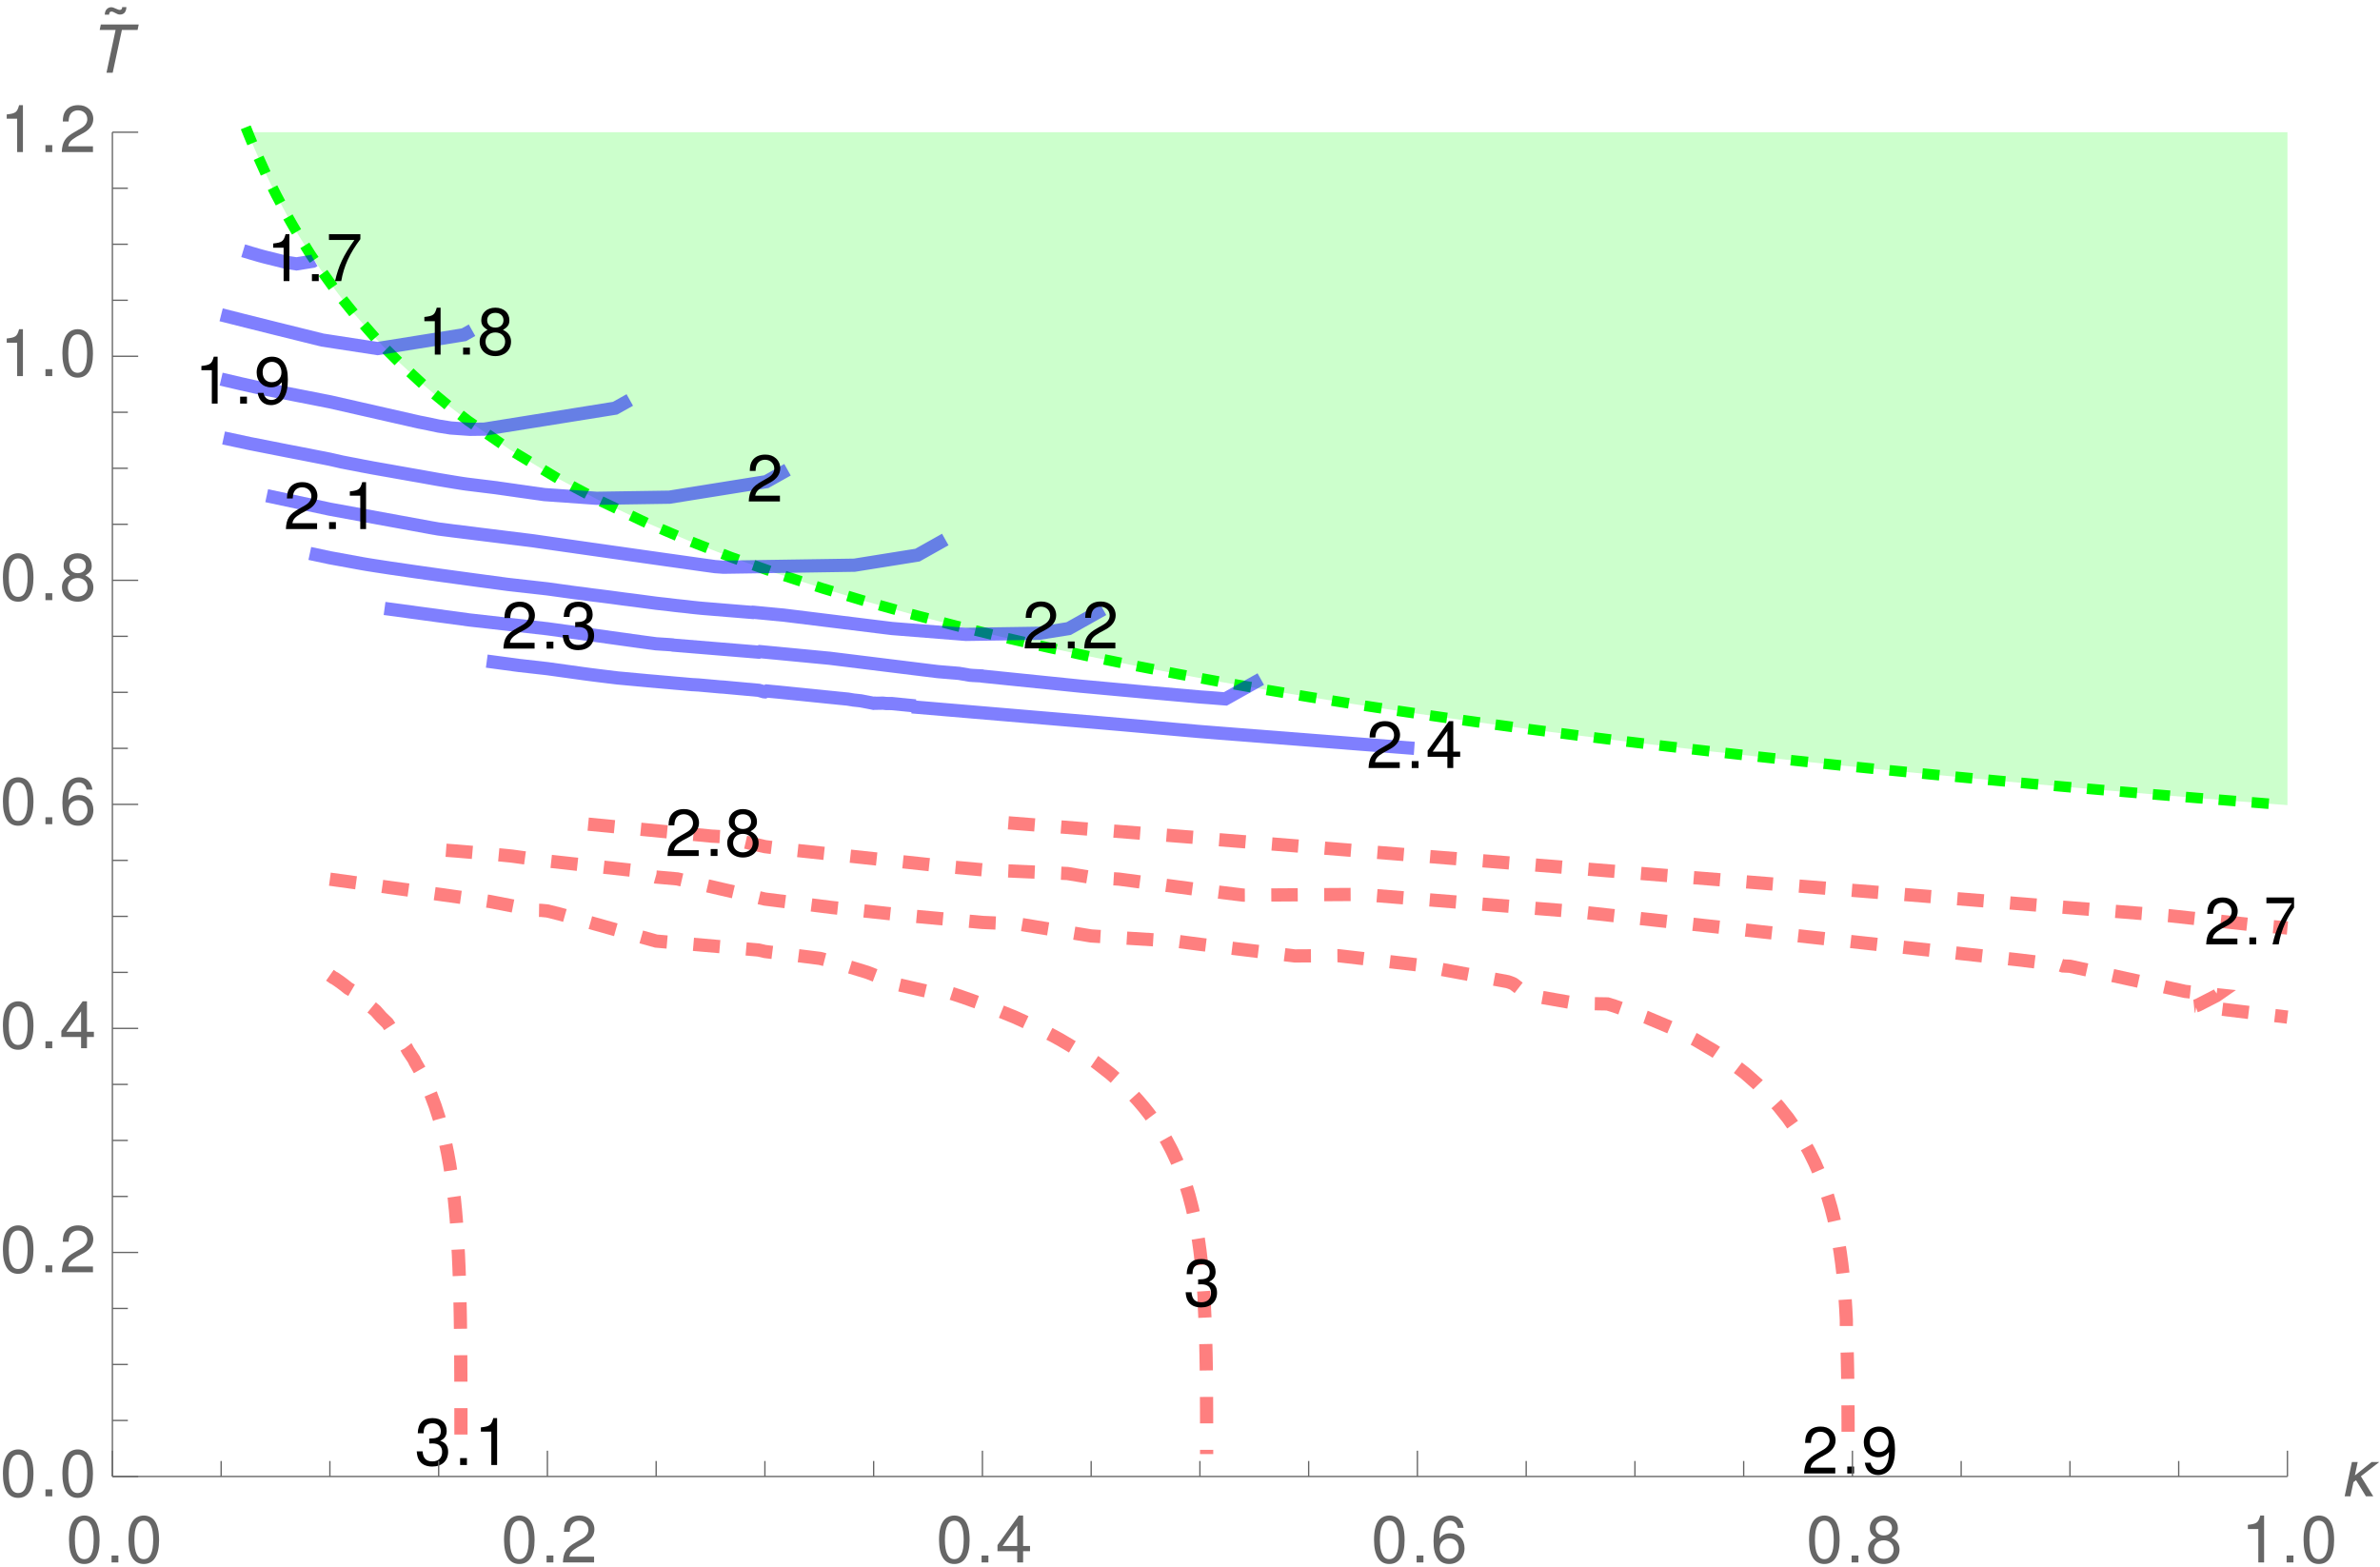 <?xml version="1.0" encoding="UTF-8"?>
<svg xmlns="http://www.w3.org/2000/svg" xmlns:xlink="http://www.w3.org/1999/xlink" width="360pt" height="237pt" viewBox="0 0 360 237" version="1.1">
<defs>
<g>
<symbol overflow="visible" id="glyph0-0">
<path style="stroke:none;" d=""/>
</symbol>
<symbol overflow="visible" id="glyph0-1">
<path style="stroke:none;" d="M 5.062 -0.875 L 1.328 -0.875 C 1.422 -1.453 1.734 -1.812 2.609 -2.328 L 3.609 -2.875 C 4.594 -3.406 5.109 -4.141 5.109 -5.016 C 5.109 -5.594 4.875 -6.156 4.453 -6.531 C 4.031 -6.906 3.516 -7.094 2.844 -7.094 C 1.938 -7.094 1.266 -6.766 0.875 -6.172 C 0.625 -5.797 0.516 -5.344 0.5 -4.625 L 1.375 -4.625 C 1.406 -5.109 1.469 -5.406 1.594 -5.625 C 1.812 -6.062 2.281 -6.312 2.812 -6.312 C 3.609 -6.312 4.203 -5.75 4.203 -4.984 C 4.203 -4.438 3.875 -3.953 3.25 -3.594 L 2.328 -3.062 C 0.844 -2.234 0.422 -1.562 0.344 0 L 5.062 0 Z M 5.062 -0.875 "/>
</symbol>
<symbol overflow="visible" id="glyph0-2">
<path style="stroke:none;" d="M 1.906 -1.047 L 0.875 -1.047 L 0.875 0 L 1.906 0 Z M 1.906 -1.047 "/>
</symbol>
<symbol overflow="visible" id="glyph0-3">
<path style="stroke:none;" d="M 5.203 -7.094 L 0.453 -7.094 L 0.453 -6.219 L 4.297 -6.219 C 2.594 -3.812 1.906 -2.328 1.375 0 L 2.312 0 C 2.703 -2.266 3.594 -4.219 5.203 -6.344 Z M 5.203 -7.094 "/>
</symbol>
<symbol overflow="visible" id="glyph0-4">
<path style="stroke:none;" d="M 3.906 -3.734 C 4.641 -4.172 4.875 -4.531 4.875 -5.203 C 4.875 -6.312 4.016 -7.094 2.75 -7.094 C 1.5 -7.094 0.625 -6.312 0.625 -5.203 C 0.625 -4.547 0.859 -4.188 1.578 -3.734 C 0.766 -3.344 0.375 -2.75 0.375 -1.969 C 0.375 -0.672 1.344 0.234 2.75 0.234 C 4.156 0.234 5.125 -0.672 5.125 -1.953 C 5.125 -2.75 4.734 -3.344 3.906 -3.734 Z M 2.75 -6.312 C 3.5 -6.312 3.984 -5.875 3.984 -5.188 C 3.984 -4.516 3.484 -4.078 2.75 -4.078 C 2.016 -4.078 1.516 -4.516 1.516 -5.188 C 1.516 -5.875 2.016 -6.312 2.75 -6.312 Z M 2.75 -3.344 C 3.625 -3.344 4.234 -2.781 4.234 -1.953 C 4.234 -1.109 3.625 -0.547 2.734 -0.547 C 1.875 -0.547 1.266 -1.125 1.266 -1.953 C 1.266 -2.781 1.875 -3.344 2.75 -3.344 Z M 2.75 -3.344 "/>
</symbol>
<symbol overflow="visible" id="glyph0-5">
<path style="stroke:none;" d="M 0.531 -1.625 C 0.703 -0.453 1.453 0.234 2.547 0.234 C 3.312 0.234 4.031 -0.156 4.438 -0.781 C 4.891 -1.469 5.094 -2.344 5.094 -3.625 C 5.094 -4.812 4.906 -5.578 4.484 -6.203 C 4.094 -6.781 3.484 -7.094 2.703 -7.094 C 1.344 -7.094 0.375 -6.094 0.375 -4.703 C 0.375 -3.375 1.281 -2.453 2.562 -2.453 C 3.234 -2.453 3.719 -2.688 4.188 -3.234 C 4.172 -1.516 3.609 -0.547 2.594 -0.547 C 1.984 -0.547 1.547 -0.938 1.406 -1.625 Z M 2.688 -6.312 C 3.516 -6.312 4.125 -5.641 4.125 -4.719 C 4.125 -3.844 3.516 -3.234 2.656 -3.234 C 1.812 -3.234 1.281 -3.812 1.281 -4.766 C 1.281 -5.672 1.875 -6.312 2.688 -6.312 Z M 2.688 -6.312 "/>
</symbol>
<symbol overflow="visible" id="glyph0-6">
<path style="stroke:none;" d="M 2.203 -3.25 L 2.312 -3.25 L 2.688 -3.266 C 3.656 -3.266 4.156 -2.812 4.156 -1.969 C 4.156 -1.078 3.609 -0.547 2.688 -0.547 C 1.734 -0.547 1.266 -1.031 1.203 -2.062 L 0.312 -2.062 C 0.359 -1.484 0.453 -1.125 0.625 -0.797 C 0.984 -0.125 1.688 0.234 2.656 0.234 C 4.125 0.234 5.062 -0.641 5.062 -1.984 C 5.062 -2.875 4.703 -3.375 3.859 -3.672 C 4.516 -3.938 4.844 -4.438 4.844 -5.141 C 4.844 -6.359 4.047 -7.094 2.688 -7.094 C 1.266 -7.094 0.5 -6.312 0.469 -4.797 L 1.344 -4.797 C 1.359 -5.234 1.406 -5.469 1.516 -5.688 C 1.703 -6.078 2.156 -6.312 2.703 -6.312 C 3.484 -6.312 3.953 -5.859 3.953 -5.109 C 3.953 -4.609 3.766 -4.312 3.375 -4.156 C 3.141 -4.047 2.828 -4.016 2.203 -4 Z M 2.203 -3.25 "/>
</symbol>
<symbol overflow="visible" id="glyph0-7">
<path style="stroke:none;" d="M 2.594 -5.047 L 2.594 0 L 3.469 0 L 3.469 -7.094 L 2.891 -7.094 C 2.578 -6 2.375 -5.844 1.016 -5.688 L 1.016 -5.047 Z M 2.594 -5.047 "/>
</symbol>
<symbol overflow="visible" id="glyph0-8">
<path style="stroke:none;" d="M 3.266 -1.703 L 3.266 0 L 4.156 0 L 4.156 -1.703 L 5.203 -1.703 L 5.203 -2.484 L 4.156 -2.484 L 4.156 -7.094 L 3.5 -7.094 L 0.281 -2.625 L 0.281 -1.703 Z M 3.266 -2.484 L 1.047 -2.484 L 3.266 -5.594 Z M 3.266 -2.484 "/>
</symbol>
<symbol overflow="visible" id="glyph0-9">
<path style="stroke:none;" d="M 2.75 -7.094 C 2.094 -7.094 1.484 -6.797 1.125 -6.312 C 0.656 -5.688 0.438 -4.734 0.438 -3.438 C 0.438 -1.047 1.234 0.234 2.75 0.234 C 4.25 0.234 5.062 -1.047 5.062 -3.375 C 5.062 -4.75 4.844 -5.672 4.375 -6.312 C 4.016 -6.812 3.422 -7.094 2.75 -7.094 Z M 2.75 -6.312 C 3.703 -6.312 4.172 -5.344 4.172 -3.453 C 4.172 -1.438 3.703 -0.5 2.734 -0.5 C 1.797 -0.5 1.328 -1.484 1.328 -3.422 C 1.328 -5.359 1.797 -6.312 2.75 -6.312 Z M 2.75 -6.312 "/>
</symbol>
<symbol overflow="visible" id="glyph0-10">
<path style="stroke:none;" d="M 4.984 -5.234 C 4.812 -6.406 4.047 -7.094 2.969 -7.094 C 2.188 -7.094 1.484 -6.703 1.062 -6.078 C 0.625 -5.391 0.438 -4.516 0.438 -3.234 C 0.438 -2.047 0.609 -1.281 1.031 -0.656 C 1.406 -0.078 2.031 0.234 2.812 0.234 C 4.156 0.234 5.125 -0.766 5.125 -2.156 C 5.125 -3.484 4.234 -4.406 2.953 -4.406 C 2.266 -4.406 1.703 -4.141 1.328 -3.625 C 1.344 -5.344 1.906 -6.312 2.906 -6.312 C 3.531 -6.312 3.953 -5.922 4.094 -5.234 Z M 2.844 -3.625 C 3.703 -3.625 4.234 -3.047 4.234 -2.094 C 4.234 -1.203 3.625 -0.547 2.812 -0.547 C 2 -0.547 1.375 -1.234 1.375 -2.141 C 1.375 -3.016 1.984 -3.625 2.844 -3.625 Z M 2.844 -3.625 "/>
</symbol>
<symbol overflow="visible" id="glyph1-0">
<path style="stroke:none;" d="M 0.625 0 L 0.625 -8 L 4.375 -8 L 4.375 0 Z M 1.25 -0.625 L 3.75 -0.625 L 3.75 -7.375 L 1.25 -7.375 Z M 1.25 -0.625 "/>
</symbol>
<symbol overflow="visible" id="glyph1-1">
<path style="stroke:none;" d="M 5.891 -5.188 L 3.109 -3.031 L 4.984 0 L 3.875 0 L 2.375 -2.438 L 1.984 -2.141 L 1.531 0 L 0.656 0 L 1.75 -5.188 L 2.625 -5.188 L 2.203 -3.156 L 4.734 -5.188 Z M 5.891 -5.188 "/>
</symbol>
<symbol overflow="visible" id="glyph1-2">
<path style="stroke:none;" d="M 4.672 -1.922 C 4.672 -1.766 4.648 -1.617 4.609 -1.484 C 4.566 -1.348 4.508 -1.227 4.438 -1.125 C 4.363 -1.031 4.266 -0.953 4.141 -0.891 C 4.023 -0.828 3.883 -0.797 3.719 -0.797 C 3.594 -0.797 3.473 -0.816 3.359 -0.859 C 3.242 -0.91 3.133 -0.961 3.031 -1.016 C 2.926 -1.078 2.82 -1.129 2.719 -1.172 C 2.613 -1.223 2.516 -1.25 2.422 -1.25 C 2.285 -1.25 2.191 -1.203 2.141 -1.109 C 2.086 -1.023 2.062 -0.922 2.062 -0.797 L 2.062 -0.781 L 1.406 -0.781 C 1.406 -0.926 1.426 -1.066 1.469 -1.203 C 1.508 -1.348 1.57 -1.469 1.656 -1.562 C 1.738 -1.664 1.844 -1.75 1.969 -1.812 C 2.094 -1.875 2.234 -1.906 2.391 -1.906 C 2.516 -1.906 2.633 -1.879 2.75 -1.828 C 2.863 -1.785 2.973 -1.738 3.078 -1.688 C 3.191 -1.645 3.297 -1.602 3.391 -1.562 C 3.492 -1.52 3.594 -1.5 3.688 -1.5 C 3.75 -1.5 3.801 -1.508 3.844 -1.531 C 3.883 -1.551 3.922 -1.582 3.953 -1.625 C 3.984 -1.664 4.004 -1.707 4.016 -1.75 C 4.023 -1.801 4.031 -1.859 4.031 -1.922 Z M 4.672 -1.922 "/>
</symbol>
<symbol overflow="visible" id="glyph2-0">
<path style="stroke:none;" d=""/>
</symbol>
<symbol overflow="visible" id="glyph2-1">
<path style="stroke:none;" d="M 4.938 -6.469 L 7.312 -6.469 L 7.484 -7.297 L 1.75 -7.297 L 1.578 -6.469 L 3.984 -6.469 L 2.609 0 L 3.547 0 Z M 4.938 -6.469 "/>
</symbol>
</g>
<clipPath id="clip1">
  <path d="M 30 19 L 347 19 L 347 130 L 30 130 Z M 30 19 "/>
</clipPath>
<clipPath id="clip2">
  <path d="M 40 138 L 79 138 L 79 224 L 40 224 Z M 40 138 "/>
</clipPath>
<clipPath id="clip3">
  <path d="M 40 123 L 192 123 L 192 224 L 40 224 Z M 40 123 "/>
</clipPath>
<clipPath id="clip4">
  <path d="M 58 119 L 289 119 L 289 224 L 58 224 Z M 58 119 "/>
</clipPath>
<clipPath id="clip5">
  <path d="M 79 115 L 347 115 L 347 164 L 79 164 Z M 79 115 "/>
</clipPath>
<clipPath id="clip6">
  <path d="M 143 115 L 347 115 L 347 150 L 143 150 Z M 143 115 "/>
</clipPath>
<clipPath id="clip7">
  <path d="M 333 135 L 347 135 L 347 143 L 333 143 Z M 333 135 "/>
</clipPath>
</defs>
<g id="surface28">
<path style=" stroke:none;fill-rule:nonzero;fill:rgb(0%,99.998%,0%);fill-opacity:0.2;" d="M 346 121.785 L 346 20 L 37.469 20 L 37.797 20.809 L 38.598 22.715 L 40.199 26.27 L 40.402 26.691 L 40.602 27.113 L 41 27.938 L 41.801 29.531 L 43.406 32.543 L 43.512 32.738 L 43.621 32.934 L 43.84 33.32 L 44.273 34.082 L 45.145 35.559 L 46.879 38.352 L 46.988 38.52 L 47.098 38.684 L 47.316 39.016 L 47.75 39.672 L 48.617 40.945 L 50.355 43.371 L 50.559 43.645 L 50.762 43.914 L 51.168 44.449 L 51.98 45.492 L 53.602 47.496 L 56.844 51.191 L 56.953 51.309 L 57.066 51.43 L 57.285 51.664 L 57.723 52.129 L 58.602 53.039 L 60.359 54.793 L 63.875 58.047 L 64.094 58.234 L 64.738 58.797 L 65.602 59.531 L 67.328 60.957 L 70.777 63.625 L 77.219 68.078 L 84.199 72.277 L 90.719 75.734 L 97.109 78.77 L 104.043 81.738 L 110.512 84.254 L 117.523 86.746 L 124.41 88.988 L 130.828 90.926 L 137.793 92.875 L 144.293 94.574 L 151.336 96.297 L 158.25 97.879 L 164.699 99.273 L 171.695 100.699 L 178.223 101.961 L 184.625 103.137 L 191.57 104.352 L 198.051 105.43 L 205.074 106.547 L 211.973 107.594 L 218.402 108.527 L 225.379 109.5 L 231.891 110.375 L 238.273 111.195 L 245.199 112.059 L 251.66 112.832 L 258.668 113.641 L 265.207 114.371 L 271.621 115.062 L 278.578 115.793 L 285.07 116.449 L 292.105 117.137 L 299.016 117.793 L 305.457 118.391 L 312.445 119.016 L 318.969 119.582 L 325.363 120.125 L 332.301 120.699 L 338.773 121.219 L 339 121.234 L 339.227 121.254 L 339.676 121.289 L 340.578 121.359 L 342.387 121.504 L 342.613 121.52 L 342.84 121.539 L 343.289 121.574 L 344.191 121.645 L 344.418 121.66 L 344.645 121.68 L 345.098 121.715 L 345.324 121.73 L 345.547 121.75 L 345.887 121.773 Z M 346 121.785 "/>
<g clip-path="url(#clip1)" clip-rule="nonzero">
<path style="fill:none;stroke-width:1.6;stroke-linecap:square;stroke-linejoin:miter;stroke:rgb(0%,99.998%,0%);stroke-opacity:1;stroke-dasharray:1,4;stroke-miterlimit:3.25;" d="M 111.469 33 L 111.797 33.809 L 112.598 35.715 L 114.199 39.27 L 114.402 39.691 L 114.602 40.113 L 115 40.938 L 115.801 42.531 L 117.406 45.543 L 117.512 45.738 L 117.621 45.934 L 117.84 46.32 L 118.273 47.082 L 119.145 48.559 L 120.879 51.352 L 120.988 51.52 L 121.098 51.684 L 121.316 52.016 L 121.75 52.672 L 122.617 53.945 L 124.355 56.371 L 124.559 56.645 L 124.762 56.914 L 125.168 57.449 L 125.98 58.492 L 127.602 60.496 L 130.844 64.191 L 130.953 64.309 L 131.066 64.43 L 131.285 64.664 L 131.723 65.129 L 132.602 66.039 L 134.359 67.793 L 137.875 71.047 L 138.094 71.234 L 138.738 71.797 L 139.602 72.531 L 141.328 73.957 L 144.777 76.625 L 151.219 81.078 L 158.199 85.277 L 164.719 88.734 L 171.109 91.77 L 178.043 94.738 L 184.512 97.254 L 191.523 99.746 L 198.41 101.988 L 204.828 103.926 L 211.793 105.875 L 218.293 107.574 L 225.336 109.297 L 232.25 110.879 L 238.699 112.273 L 245.695 113.699 L 252.223 114.961 L 258.625 116.137 L 265.57 117.352 L 272.051 118.43 L 279.074 119.547 L 285.973 120.594 L 292.402 121.527 L 299.379 122.5 L 305.891 123.375 L 312.273 124.195 L 319.199 125.059 L 325.66 125.832 L 332.668 126.641 L 339.207 127.371 L 345.621 128.062 L 352.578 128.793 L 359.07 129.449 L 366.105 130.137 L 373.016 130.793 L 379.457 131.391 L 386.445 132.016 L 392.969 132.582 L 399.363 133.125 L 406.301 133.699 L 412.773 134.219 L 413 134.234 L 413.227 134.254 L 413.676 134.289 L 414.578 134.359 L 416.387 134.504 L 416.613 134.52 L 416.84 134.539 L 417.289 134.574 L 418.191 134.645 L 418.418 134.66 L 418.645 134.68 L 419.098 134.715 L 419.324 134.73 L 419.547 134.75 L 419.887 134.773 L 420 134.785 " transform="matrix(1,0,0,1,-74,-13)"/>
</g>
<g clip-path="url(#clip2)" clip-rule="nonzero">
<path style="fill:none;stroke-width:2;stroke-linecap:butt;stroke-linejoin:miter;stroke:rgb(99.998%,0%,0%);stroke-opacity:0.5;stroke-dasharray:4,4;stroke-miterlimit:3.25;" d="M 123.898 160.516 L 124.445 160.902 L 124.602 160.965 L 125.223 161.387 L 125.762 161.777 L 126.238 162.141 L 126.66 162.484 L 127.188 162.793 L 127.613 163.145 L 127.992 163.473 L 128.328 163.781 L 128.633 164.074 L 129.391 164.602 L 129.688 164.891 L 129.953 165.168 L 130.812 165.879 L 131.68 166.859 L 132.609 167.758 L 133.133 168.555 L 134.074 169.605 L 134.547 170.25 L 135.465 171.441 L 135.734 171.945 L 136.605 173.254 L 136.785 173.641 L 137.594 175.051 L 137.707 175.332 L 138.453 176.832 L 138.52 177.027 L 139.199 178.605 L 139.234 178.723 L 139.848 180.363 L 139.863 180.418 L 140.352 181.922 L 140.41 182.109 L 140.414 182.117 L 140.883 183.805 L 140.902 183.863 L 141.297 185.5 L 141.324 185.602 L 141.656 187.195 L 141.688 187.332 L 141.969 188.891 L 142.004 189.059 L 142.238 190.582 L 142.273 190.781 L 142.473 192.277 L 142.508 192.5 L 142.676 193.973 L 142.711 194.215 L 142.852 195.668 L 142.883 195.926 L 143.004 197.359 L 143.027 197.637 L 143.129 199.055 L 143.152 199.344 L 143.23 200.75 L 143.246 201.047 L 143.32 202.445 L 143.34 202.754 L 143.398 204.141 L 143.414 204.453 L 143.465 205.832 L 143.48 206.156 L 143.52 207.527 L 143.531 207.855 L 143.566 209.223 L 143.574 209.555 L 143.602 210.918 L 143.609 211.254 L 143.633 212.609 L 143.637 212.949 L 143.656 214.305 L 143.66 214.645 L 143.676 216 L 143.68 216.344 L 143.688 217.695 L 143.691 218.039 L 143.699 219.391 L 143.699 219.734 L 143.707 221.082 L 143.707 221.43 L 143.711 222.777 L 143.715 223.125 L 143.715 224.473 L 143.719 224.82 L 143.719 228.207 L 143.723 229.555 L 143.723 232.945 " transform="matrix(1,0,0,1,-74,-13)"/>
</g>
<g clip-path="url(#clip3)" clip-rule="nonzero">
<path style="fill:none;stroke-width:2;stroke-linecap:butt;stroke-linejoin:miter;stroke:rgb(99.998%,0%,0%);stroke-opacity:0.5;stroke-dasharray:4,4;stroke-miterlimit:3.25;" d="M 123.898 145.984 L 129.355 146.738 L 139.223 148.105 L 143.766 148.742 L 146.375 149.109 L 148.066 149.355 L 154.926 150.688 L 155.859 150.703 L 156.801 150.793 L 158.684 151.262 L 173.25 155.348 L 188.738 156.699 L 189.699 156.922 L 198.031 157.969 L 198.945 158.203 L 199.633 158.391 L 200.168 158.543 L 200.598 158.676 L 205.031 160.027 L 205.125 160.059 L 205.203 160.082 L 205.266 160.105 L 205.316 160.125 L 206.148 160.453 L 209.234 161.617 L 209.422 161.695 L 209.621 161.777 L 209.828 161.871 L 210.039 161.977 L 214.648 163.035 L 217.645 163.176 L 218.57 163.473 L 219.598 163.82 L 220.762 164.227 L 221.207 164.391 L 222.219 164.754 L 222.602 164.895 L 223.332 165.168 L 223.594 165.27 L 227.508 166.859 L 228.941 167.516 L 231.141 168.555 L 233.258 169.652 L 234.355 170.25 L 236.82 171.715 L 237.188 171.945 L 239.051 173.211 L 239.68 173.641 L 239.781 173.715 L 241.859 175.332 L 242.25 175.664 L 243.781 177.027 L 244.348 177.574 L 245.477 178.723 L 246.141 179.453 L 246.969 180.418 L 247.676 181.305 L 248.281 182.109 L 249 183.137 L 249.438 183.805 L 250.137 184.945 L 250.449 185.5 L 251.113 186.742 L 251.34 187.195 L 251.957 188.523 L 252.113 188.891 L 252.684 190.293 L 252.789 190.582 L 253.305 192.051 L 253.379 192.277 L 253.84 193.801 L 253.887 193.973 L 254.297 195.543 L 254.328 195.668 L 254.691 197.277 L 254.707 197.359 L 255.023 199.008 L 255.031 199.055 L 255.305 200.73 L 255.309 200.75 L 255.5 202.148 L 255.539 202.445 L 255.539 202.449 L 255.734 204.141 L 255.734 204.164 L 255.895 205.832 L 255.898 205.875 L 256.027 207.527 L 256.031 207.582 L 256.137 209.223 L 256.141 209.289 L 256.188 210.918 L 256.191 210.988 L 256.27 212.609 L 256.273 212.691 L 256.332 214.305 L 256.336 214.391 L 256.383 216 L 256.387 216.09 L 256.422 217.695 L 256.426 217.789 L 256.453 219.391 L 256.453 219.488 L 256.477 221.082 L 256.477 221.184 L 256.492 222.777 L 256.492 222.879 L 256.5 224.473 L 256.5 224.574 L 256.508 226.168 L 256.508 226.27 L 256.512 227.859 L 256.512 227.965 L 256.516 229.555 L 256.516 232.945 " transform="matrix(1,0,0,1,-74,-13)"/>
</g>
<g clip-path="url(#clip4)" clip-rule="nonzero">
<path style="fill:none;stroke-width:2;stroke-linecap:butt;stroke-linejoin:miter;stroke:rgb(99.998%,0%,0%);stroke-opacity:0.5;stroke-dasharray:4,4;stroke-miterlimit:3.25;" d="M 141.469 141.609 L 142.238 141.668 L 143.066 141.73 L 143.965 141.805 L 144.941 141.887 L 146.004 141.98 L 147.168 142.086 L 148.449 142.203 L 149.863 142.336 L 151.43 142.492 L 156.801 143.234 L 169.602 144.641 L 169.738 144.676 L 173.25 145.66 L 176.449 145.941 L 189.699 148.992 L 199.844 150.27 L 211.805 151.547 L 222.602 152.527 L 228.059 152.766 L 239.051 154.574 L 251.922 155.363 L 255.5 155.836 L 269.848 157.594 L 276.414 157.555 L 288.398 158.949 L 302.055 161.488 L 302.34 161.582 L 302.551 161.66 L 302.711 161.723 L 302.832 161.777 L 302.926 161.828 L 303 161.871 L 304.852 163.309 L 305.055 163.461 L 305.062 163.465 L 305.066 163.473 L 305.066 163.484 L 312.41 164.777 L 317.152 164.852 L 318.176 165.168 L 321.301 166.27 L 322.988 166.859 L 323.523 167.09 L 327.004 168.555 L 328.465 169.293 L 330.398 170.25 L 332.309 171.383 L 333.27 171.945 L 335.383 173.395 L 335.754 173.641 L 337.75 175.172 L 337.957 175.332 L 337.984 175.355 L 339.879 177.027 L 340.117 177.273 L 341.582 178.723 L 341.961 179.156 L 343.098 180.418 L 343.566 181.016 L 344.445 182.109 L 344.965 182.855 L 345.645 183.805 L 346.191 184.676 L 346.715 185.5 L 347.262 186.48 L 347.664 187.195 L 348.195 188.27 L 348.5 188.891 L 349.008 190.047 L 349.242 190.582 L 349.715 191.816 L 349.895 192.277 L 350.332 193.574 L 350.465 193.973 L 350.859 195.324 L 350.961 195.668 L 351.316 197.062 L 351.391 197.359 L 351.707 198.797 L 351.762 199.055 L 352.043 200.527 L 352.082 200.75 L 352.324 202.25 L 352.355 202.445 L 352.562 203.969 L 352.586 204.141 L 352.766 205.684 L 352.781 205.832 L 352.93 207.398 L 352.941 207.527 L 353.066 209.105 L 353.078 209.223 L 353.18 210.812 L 353.188 210.918 L 353.27 212.516 L 353.277 212.609 L 353.281 214.211 L 353.285 214.305 L 353.352 215.914 L 353.355 216 L 353.406 217.613 L 353.41 217.695 L 353.449 219.312 L 353.449 219.391 L 353.48 221.008 L 353.48 221.082 L 353.504 222.707 L 353.504 222.777 L 353.52 224.402 L 353.52 224.473 L 353.531 226.098 L 353.531 226.168 L 353.539 227.793 L 353.539 227.859 L 353.543 229.488 L 353.543 232.945 " transform="matrix(1,0,0,1,-74,-13)"/>
</g>
<g clip-path="url(#clip5)" clip-rule="nonzero">
<path style="fill:none;stroke-width:2;stroke-linecap:butt;stroke-linejoin:miter;stroke:rgb(99.998%,0%,0%);stroke-opacity:0.5;stroke-dasharray:4,4;stroke-miterlimit:3.25;" d="M 162.969 137.66 L 181.625 139.473 L 182.09 139.496 L 182.602 139.527 L 183.18 139.559 L 189.699 141.059 L 193.016 141.477 L 217.922 144.141 L 222.602 144.566 L 235.473 145.129 L 239.051 145.719 L 243.238 145.973 L 255.5 147.594 L 262.086 148.398 L 280.375 148.285 L 280.867 148.34 L 281.305 148.387 L 281.695 148.434 L 312.82 150.922 L 379.082 158.16 L 385.574 158.949 L 386.047 159.109 L 387.102 159.156 L 392.32 160.289 L 404.539 162.961 L 409.434 163.473 L 409.227 163.617 L 408.965 163.75 L 406.508 165.016 L 406.305 165.094 L 406.094 165.168 L 420 166.848 " transform="matrix(1,0,0,1,-74,-13)"/>
</g>
<g clip-path="url(#clip6)" clip-rule="nonzero">
<path style="fill:none;stroke-width:2;stroke-linecap:butt;stroke-linejoin:miter;stroke:rgb(99.998%,0%,0%);stroke-opacity:0.5;stroke-dasharray:4,4;stroke-miterlimit:3.25;" d="M 226.527 137.461 L 253.539 139.578 L 255.5 139.727 L 257.215 139.922 L 402.02 151.496 L 414.367 152.844 L 420 153.371 " transform="matrix(1,0,0,1,-74,-13)"/>
</g>
<g clip-path="url(#clip7)" clip-rule="nonzero">
<g style="fill:rgb(0%,0%,0%);fill-opacity:1;">
  <use xlink:href="#glyph0-1" x="333.367" y="142.844"/>
  <use xlink:href="#glyph0-2" x="339.367" y="142.844"/>
  <use xlink:href="#glyph0-3" x="342.367" y="142.844"/>
</g>
</g>
<g style="fill:rgb(0%,0%,0%);fill-opacity:1;">
  <use xlink:href="#glyph0-1" x="100.624" y="129.473"/>
  <use xlink:href="#glyph0-2" x="106.624" y="129.473"/>
  <use xlink:href="#glyph0-4" x="109.624" y="129.473"/>
</g>
<g style="fill:rgb(0%,0%,0%);fill-opacity:1;">
  <use xlink:href="#glyph0-1" x="272.542" y="222.877"/>
  <use xlink:href="#glyph0-2" x="278.542" y="222.877"/>
  <use xlink:href="#glyph0-5" x="281.542" y="222.877"/>
</g>
<g style="fill:rgb(0%,0%,0%);fill-opacity:1;">
  <use xlink:href="#glyph0-6" x="179.027" y="197.528"/>
</g>
<g style="fill:rgb(0%,0%,0%);fill-opacity:1;">
  <use xlink:href="#glyph0-6" x="62.722" y="221.597"/>
  <use xlink:href="#glyph0-2" x="68.722" y="221.597"/>
  <use xlink:href="#glyph0-7" x="71.722" y="221.597"/>
</g>
<path style="fill:none;stroke-width:2;stroke-linecap:butt;stroke-linejoin:miter;stroke:rgb(0%,0%,99.998%);stroke-opacity:0.5;stroke-miterlimit:3.25;" d="M 287.926 126.195 L 287.664 126.176 L 287.199 126.137 L 286.734 126.102 L 286.277 126.066 L 285.824 126.031 L 285.375 125.996 L 284.484 125.926 L 284.047 125.891 L 283.18 125.82 L 282.75 125.789 L 282.328 125.754 L 281.906 125.723 L 281.488 125.688 L 281.074 125.656 L 280.664 125.625 L 279.852 125.562 L 279.449 125.531 L 278.266 125.438 L 277.492 125.375 L 277.109 125.344 L 276.73 125.316 L 276.355 125.285 L 275.98 125.258 L 275.609 125.227 L 275.242 125.199 L 274.879 125.172 L 274.516 125.141 L 274.156 125.113 L 273.445 125.059 L 273.094 125.031 L 272.398 124.977 L 272.055 124.949 L 271.375 124.895 L 271.039 124.867 L 270.707 124.844 L 270.375 124.816 L 270.047 124.789 L 269.719 124.766 L 269.395 124.738 L 269.074 124.715 L 268.754 124.688 L 268.438 124.664 L 268.125 124.637 L 267.754 124.613 L 267.445 124.586 L 267.137 124.562 L 266.832 124.539 L 266.531 124.516 L 266.234 124.492 L 265.777 124.457 L 265.488 124.438 L 264.633 124.367 L 264.355 124.348 L 263.793 124.305 L 263.527 124.285 L 263.266 124.262 L 263.004 124.242 L 262.746 124.223 L 262.492 124.203 L 261.789 124.148 L 261.559 124.129 L 261.328 124.113 L 261.098 124.094 L 260.875 124.078 L 260.652 124.059 L 259.762 123.988 L 259.574 123.977 L 259.387 123.961 L 259.207 123.945 L 259.027 123.934 L 258.848 123.918 L 257.68 123.828 L 257.562 123.816 L 257.445 123.809 L 257.332 123.801 L 257.223 123.789 L 257.113 123.781 L 255.504 123.656 L 255.5 123.656 L 248.309 123.02 L 243.691 122.609 L 240.496 122.332 L 211.949 119.918 L 212.484 119.777 L 212.398 119.77 L 212.219 119.754 L 212.125 119.742 L 212.035 119.734 L 211.938 119.723 L 211.844 119.715 L 211.746 119.703 L 211.648 119.695 L 211.551 119.684 L 211.449 119.676 L 211.348 119.664 L 211.242 119.652 L 211.137 119.645 L 211.031 119.633 L 210.812 119.609 L 210.699 119.598 L 210.586 119.59 L 210.234 119.555 L 210.113 119.539 L 209.992 119.527 L 209.742 119.504 L 209.613 119.488 L 209.348 119.465 L 209.215 119.449 L 209.078 119.438 L 208.938 119.422 L 208.031 119.41 L 207.938 119.398 L 207.848 119.391 L 207.75 119.379 L 207.652 119.371 L 207.555 119.359 L 206.234 119.379 L 206.211 119.379 L 206.203 119.375 L 206.148 119.383 L 206.074 119.363 L 206.062 119.359 L 206.047 119.359 L 206.035 119.355 L 206 119.352 L 204.191 119.004 L 203.996 118.984 L 203.789 118.961 L 203.578 118.938 L 203.359 118.914 L 203.129 118.891 L 202.25 118.746 L 201.973 118.719 L 201.688 118.691 L 201.395 118.66 L 201.094 118.633 L 200.789 118.602 L 200.477 118.57 L 200.148 118.535 L 199.82 118.504 L 199.48 118.469 L 199.129 118.434 L 198.77 118.398 L 198.402 118.359 L 198.023 118.32 L 197.637 118.281 L 197.234 118.242 L 196.824 118.199 L 196.398 118.156 L 195.961 118.113 L 195.512 118.066 L 195.047 118.02 L 194.566 117.973 L 194.074 117.922 L 193.562 117.871 L 193.035 117.816 L 192.492 117.762 L 192.105 117.723 L 192 117.711 L 190.656 117.586 L 190.324 117.551 L 189.992 117.52 L 189.688 117.648 L 189.527 117.633 L 188.789 117.418 L 188.027 117.344 L 187.277 117.277 L 187.051 117.262 L 186.293 117.191 L 185.551 117.125 L 184.824 117.059 L 184.113 116.992 L 183.418 116.93 L 182.898 116.898 L 182.215 116.836 L 181.555 116.777 L 180.91 116.719 L 180.281 116.664 L 179.672 116.609 L 178.629 116.551 L 178.094 116.504 L 177.582 116.457 L 177.09 116.414 L 176.617 116.375 L 176.164 116.336 L 175.727 116.297 L 175.309 116.258 L 174.902 116.223 L 174.703 116.207 L 174.512 116.191 L 174.32 116.172 L 173.953 116.141 L 173.594 116.109 L 173.25 116.078 L 173.082 116.062 L 172.918 116.051 L 172.754 116.035 L 172.594 116.02 L 172.438 116.008 L 172.281 115.992 L 172.129 115.98 L 171.98 115.969 L 171.832 115.953 L 167.387 115.543 L 164.848 115.234 L 163.309 115.039 L 162.277 114.902 L 156.801 114.141 L 152.402 113.645 L 147.629 113 " transform="matrix(1,0,0,1,-74,-13)"/>
<path style="fill:none;stroke-width:2;stroke-linecap:butt;stroke-linejoin:miter;stroke:rgb(0%,0%,99.998%);stroke-opacity:0.5;stroke-miterlimit:3.25;" d="M 132.168 105.035 L 144.992 106.773 L 156.801 108.105 L 171.508 110.148 L 173.25 110.379 L 175.477 110.523 L 175.594 110.535 L 175.715 110.547 L 175.832 110.582 L 188.754 111.645 L 188.953 111.562 L 189.164 111.582 L 189.379 111.602 L 189.594 111.625 L 189.812 111.645 L 190.027 111.664 L 190.246 111.688 L 190.684 111.727 L 190.902 111.75 L 191.125 111.77 L 191.344 111.789 L 191.566 111.812 L 191.789 111.832 L 192.016 111.855 L 192.238 111.875 L 192.465 111.898 L 192.691 111.918 L 192.922 111.941 L 193.148 111.961 L 193.609 112.008 L 193.84 112.027 L 194.07 112.051 L 194.305 112.074 L 194.539 112.094 L 194.773 112.117 L 195.012 112.141 L 195.246 112.164 L 195.484 112.184 L 195.723 112.207 L 195.965 112.23 L 196.203 112.254 L 196.93 112.324 L 197.914 112.418 L 198.914 112.512 L 199.422 112.559 L 215.805 114.582 L 215.902 114.59 L 216 114.602 L 216.102 114.609 L 216.301 114.625 L 216.406 114.633 L 216.715 114.66 L 216.824 114.668 L 217.035 114.684 L 217.145 114.695 L 217.254 114.703 L 217.367 114.711 L 217.477 114.723 L 217.59 114.73 L 217.703 114.742 L 217.816 114.75 L 217.934 114.758 L 218.051 114.77 L 218.168 114.777 L 218.285 114.789 L 218.406 114.797 L 218.648 114.82 L 218.773 114.828 L 218.898 114.84 L 219.023 114.848 L 220.668 115.129 L 220.734 115.133 L 220.801 115.141 L 220.934 115.148 L 221.004 115.156 L 221.074 115.16 L 221.145 115.168 L 221.215 115.172 L 222.477 115.238 L 222.508 115.238 L 222.602 115.273 L 237.523 116.797 L 247.613 117.723 L 255.5 118.422 L 256.973 118.527 L 257.043 118.535 L 257.082 118.535 L 257.121 118.539 L 257.156 118.543 L 257.234 118.551 L 257.273 118.551 L 257.391 118.562 L 257.43 118.562 L 257.469 118.566 L 257.512 118.57 L 257.59 118.578 L 257.633 118.582 L 257.676 118.582 L 257.715 118.586 L 257.93 118.605 L 257.973 118.605 L 258.02 118.609 L 258.062 118.613 L 258.109 118.617 L 258.152 118.621 L 258.527 118.652 L 258.578 118.656 L 258.625 118.66 L 258.98 118.688 L 259.035 118.691 L 259.086 118.695 L 259.359 118.715 L 264.707 115.715 " transform="matrix(1,0,0,1,-74,-13)"/>
<path style="fill:none;stroke-width:2;stroke-linecap:butt;stroke-linejoin:miter;stroke:rgb(0%,0%,99.998%);stroke-opacity:0.5;stroke-miterlimit:3.25;" d="M 120.863 96.715 L 123.898 97.363 L 128.793 98.258 L 129.66 98.406 L 130.926 98.605 L 132.945 98.914 L 136.688 99.461 L 140.352 99.98 L 146.199 100.777 L 150.805 101.395 L 156.801 102.07 L 160.238 102.547 L 160.93 102.641 L 161.59 102.723 L 162.234 102.801 L 163.457 102.973 L 164.055 103.047 L 164.637 103.117 L 165.195 103.188 L 165.738 103.258 L 166.266 103.324 L 168.262 103.594 L 168.656 103.645 L 169.039 103.691 L 169.402 103.738 L 169.75 103.781 L 170.086 103.824 L 173.25 104.246 L 175.387 104.484 L 175.535 104.504 L 175.676 104.523 L 175.816 104.539 L 175.953 104.555 L 176.086 104.574 L 177.859 104.762 L 178.086 104.789 L 178.305 104.816 L 178.52 104.844 L 178.73 104.867 L 180.164 105.012 L 187.824 105.641 L 187.91 105.605 L 188.008 105.613 L 188.102 105.621 L 188.199 105.633 L 188.297 105.641 L 188.391 105.652 L 188.586 105.668 L 188.688 105.68 L 188.785 105.688 L 188.883 105.699 L 188.98 105.707 L 189.082 105.715 L 189.18 105.727 L 189.281 105.734 L 189.383 105.746 L 189.484 105.754 L 189.586 105.766 L 189.688 105.773 L 189.789 105.785 L 189.891 105.793 L 189.996 105.805 L 190.098 105.812 L 190.203 105.824 L 190.309 105.832 L 190.41 105.844 L 190.516 105.852 L 190.621 105.863 L 190.73 105.875 L 190.836 105.883 L 190.941 105.895 L 191.051 105.902 L 191.156 105.914 L 191.266 105.926 L 191.375 105.934 L 191.48 105.945 L 191.59 105.957 L 191.703 105.965 L 191.922 105.988 L 192.035 105.996 L 192.145 106.008 L 192.258 106.02 L 192.371 106.027 L 192.598 106.051 L 208.898 108.066 L 220.102 108.957 L 231.211 108.785 L 235.648 108.078 L 240.844 105.16 " transform="matrix(1,0,0,1,-74,-13)"/>
<path style="fill:none;stroke-width:2;stroke-linecap:butt;stroke-linejoin:miter;stroke:rgb(0%,0%,99.998%);stroke-opacity:0.5;stroke-miterlimit:3.25;" d="M 114.34 87.977 L 123.898 90.02 L 139.309 92.84 L 140.352 93.02 L 142.191 93.254 L 142.402 93.285 L 145.742 93.695 L 146.012 93.734 L 154.59 94.793 L 155.066 94.863 L 155.551 94.934 L 156.039 95.004 L 156.531 95.074 L 157.031 95.145 L 157.539 95.219 L 158.055 95.293 L 158.574 95.367 L 159.102 95.441 L 159.633 95.52 L 160.176 95.594 L 160.723 95.672 L 161.277 95.754 L 161.84 95.832 L 162.41 95.914 L 162.988 95.996 L 163.574 96.082 L 164.168 96.164 L 164.77 96.25 L 165.383 96.336 L 166 96.426 L 166.629 96.516 L 167.266 96.605 L 167.91 96.695 L 168.562 96.789 L 169.227 96.883 L 169.902 96.98 L 170.586 97.074 L 171.277 97.176 L 171.98 97.273 L 172.695 97.375 L 173.422 97.477 L 174.156 97.582 L 174.902 97.688 L 175.664 97.793 L 176.434 97.902 L 177.215 98.012 L 178.008 98.125 L 178.816 98.238 L 179.637 98.355 L 180.469 98.473 L 181.316 98.59 L 182.168 98.707 L 183.43 98.797 L 203.234 98.492 L 212.781 96.965 L 216.984 94.605 " transform="matrix(1,0,0,1,-74,-13)"/>
<path style="fill:none;stroke-width:2;stroke-linecap:butt;stroke-linejoin:miter;stroke:rgb(0%,0%,99.998%);stroke-opacity:0.5;stroke-miterlimit:3.25;" d="M 107.816 79.242 L 111.781 80.09 L 117.594 81.234 L 119.617 81.625 L 123.898 82.465 L 125.742 82.887 L 126.172 82.969 L 126.609 83.055 L 127.059 83.141 L 127.52 83.227 L 127.988 83.316 L 128.473 83.41 L 128.746 83.469 L 129.172 83.547 L 129.613 83.629 L 130.066 83.715 L 130.539 83.805 L 130.703 83.832 L 131.34 83.945 L 132.254 84.105 L 133.109 84.254 L 133.68 84.359 L 134.57 84.516 L 135.367 84.656 L 136.09 84.785 L 136.738 84.898 L 137.332 85 L 140.352 85.543 L 142.211 85.852 L 142.422 85.887 L 142.621 85.922 L 142.812 85.953 L 143.953 86.133 L 144.609 86.227 L 148.98 86.766 L 149.105 86.781 L 149.234 86.801 L 149.367 86.82 L 149.496 86.84 L 149.633 86.859 L 149.766 86.879 L 149.906 86.898 L 150.043 86.918 L 150.184 86.938 L 150.473 86.977 L 150.617 87 L 150.766 87.02 L 150.918 87.043 L 151.07 87.062 L 151.223 87.086 L 151.383 87.109 L 151.539 87.129 L 151.699 87.152 L 151.863 87.176 L 152.031 87.199 L 152.199 87.227 L 152.367 87.25 L 152.539 87.273 L 152.715 87.297 L 152.891 87.324 L 153.074 87.348 L 153.254 87.375 L 153.441 87.402 L 153.629 87.426 L 153.82 87.453 L 154.211 87.508 L 154.41 87.539 L 154.613 87.566 L 154.82 87.594 L 155.027 87.625 L 155.242 87.656 L 155.457 87.684 L 155.676 87.715 L 155.898 87.746 L 156.125 87.781 L 156.352 87.812 L 164.262 88.371 L 175.254 88.203 L 189.91 85.855 L 193.121 84.055 " transform="matrix(1,0,0,1,-74,-13)"/>
<path style="fill:none;stroke-width:2;stroke-linecap:butt;stroke-linejoin:miter;stroke:rgb(0%,0%,99.998%);stroke-opacity:0.5;stroke-miterlimit:3.25;" d="M 107.449 70.348 L 110.445 71.047 L 112.625 71.535 L 114.219 71.875 L 123.898 73.773 L 137.453 76.855 L 137.535 76.871 L 137.715 76.902 L 137.805 76.922 L 137.898 76.941 L 137.992 76.957 L 140.352 77.449 L 142.195 77.738 L 145.094 77.941 L 147.273 77.91 L 167.043 74.742 L 169.262 73.5 " transform="matrix(1,0,0,1,-74,-13)"/>
<path style="fill:none;stroke-width:2;stroke-linecap:butt;stroke-linejoin:miter;stroke:rgb(0%,0%,99.998%);stroke-opacity:0.5;stroke-miterlimit:3.25;" d="M 107.449 60.617 L 110.617 61.418 L 115.777 62.707 L 122.758 64.438 L 131.117 65.723 L 144.176 63.633 L 145.398 62.945 " transform="matrix(1,0,0,1,-74,-13)"/>
<path style="fill:none;stroke-width:2;stroke-linecap:butt;stroke-linejoin:miter;stroke:rgb(0%,0%,99.998%);stroke-opacity:0.5;stroke-miterlimit:3.25;" d="M 110.781 50.926 L 112.121 51.328 L 112.863 51.543 L 113.164 51.633 L 113.691 51.777 L 114.055 51.875 L 117.273 52.672 L 118.848 52.914 L 121.305 52.52 L 121.535 52.391 " transform="matrix(1,0,0,1,-74,-13)"/>
<g style="fill:rgb(0%,0%,0%);fill-opacity:1;">
  <use xlink:href="#glyph0-7" x="40.306" y="42.52"/>
  <use xlink:href="#glyph0-2" x="46.306" y="42.52"/>
  <use xlink:href="#glyph0-3" x="49.306" y="42.52"/>
</g>
<g style="fill:rgb(0%,0%,0%);fill-opacity:1;">
  <use xlink:href="#glyph0-7" x="63.174" y="53.632"/>
  <use xlink:href="#glyph0-2" x="69.174" y="53.632"/>
  <use xlink:href="#glyph0-4" x="72.174" y="53.632"/>
</g>
<g style="fill:rgb(0%,0%,0%);fill-opacity:1;">
  <use xlink:href="#glyph0-7" x="29.447" y="61.046"/>
  <use xlink:href="#glyph0-2" x="35.447" y="61.046"/>
  <use xlink:href="#glyph0-5" x="38.447" y="61.046"/>
</g>
<g style="fill:rgb(0%,0%,0%);fill-opacity:1;">
  <use xlink:href="#glyph0-1" x="112.911" y="75.854"/>
</g>
<g style="fill:rgb(0%,0%,0%);fill-opacity:1;">
  <use xlink:href="#glyph0-1" x="42.9" y="80.021"/>
  <use xlink:href="#glyph0-2" x="48.9" y="80.021"/>
  <use xlink:href="#glyph0-7" x="51.9" y="80.021"/>
</g>
<g style="fill:rgb(0%,0%,0%);fill-opacity:1;">
  <use xlink:href="#glyph0-1" x="154.648" y="98.077"/>
  <use xlink:href="#glyph0-2" x="160.648" y="98.077"/>
  <use xlink:href="#glyph0-1" x="163.648" y="98.077"/>
</g>
<g style="fill:rgb(0%,0%,0%);fill-opacity:1;">
  <use xlink:href="#glyph0-1" x="75.8" y="98.107"/>
  <use xlink:href="#glyph0-2" x="81.8" y="98.107"/>
  <use xlink:href="#glyph0-6" x="84.8" y="98.107"/>
</g>
<g style="fill:rgb(0%,0%,0%);fill-opacity:1;">
  <use xlink:href="#glyph0-1" x="206.664" y="116.174"/>
  <use xlink:href="#glyph0-2" x="212.664" y="116.174"/>
  <use xlink:href="#glyph0-8" x="215.664" y="116.174"/>
</g>
<path style="fill:none;stroke-width:0.2;stroke-linecap:butt;stroke-linejoin:miter;stroke:rgb(39.999%,39.999%,39.999%);stroke-opacity:1;stroke-miterlimit:3.25;" d="M 91 236.332 L 91 232.434 " transform="matrix(1,0,0,1,-74,-13)"/>
<g style="fill:rgb(39.999%,39.999%,39.999%);fill-opacity:1;">
  <use xlink:href="#glyph0-9" x="10" y="236.333"/>
  <use xlink:href="#glyph0-2" x="16" y="236.333"/>
  <use xlink:href="#glyph0-9" x="19" y="236.333"/>
</g>
<path style="fill:none;stroke-width:0.2;stroke-linecap:butt;stroke-linejoin:miter;stroke:rgb(39.999%,39.999%,39.999%);stroke-opacity:1;stroke-miterlimit:3.25;" d="M 107.449 236.332 L 107.449 233.992 " transform="matrix(1,0,0,1,-74,-13)"/>
<path style="fill:none;stroke-width:0.2;stroke-linecap:butt;stroke-linejoin:miter;stroke:rgb(39.999%,39.999%,39.999%);stroke-opacity:1;stroke-miterlimit:3.25;" d="M 123.898 236.332 L 123.898 233.992 " transform="matrix(1,0,0,1,-74,-13)"/>
<path style="fill:none;stroke-width:0.2;stroke-linecap:butt;stroke-linejoin:miter;stroke:rgb(39.999%,39.999%,39.999%);stroke-opacity:1;stroke-miterlimit:3.25;" d="M 140.352 236.332 L 140.352 233.992 " transform="matrix(1,0,0,1,-74,-13)"/>
<path style="fill:none;stroke-width:0.2;stroke-linecap:butt;stroke-linejoin:miter;stroke:rgb(39.999%,39.999%,39.999%);stroke-opacity:1;stroke-miterlimit:3.25;" d="M 156.801 236.332 L 156.801 232.434 " transform="matrix(1,0,0,1,-74,-13)"/>
<g style="fill:rgb(39.999%,39.999%,39.999%);fill-opacity:1;">
  <use xlink:href="#glyph0-9" x="75.8" y="236.333"/>
  <use xlink:href="#glyph0-2" x="81.8" y="236.333"/>
  <use xlink:href="#glyph0-1" x="84.8" y="236.333"/>
</g>
<path style="fill:none;stroke-width:0.2;stroke-linecap:butt;stroke-linejoin:miter;stroke:rgb(39.999%,39.999%,39.999%);stroke-opacity:1;stroke-miterlimit:3.25;" d="M 173.25 236.332 L 173.25 233.992 " transform="matrix(1,0,0,1,-74,-13)"/>
<path style="fill:none;stroke-width:0.2;stroke-linecap:butt;stroke-linejoin:miter;stroke:rgb(39.999%,39.999%,39.999%);stroke-opacity:1;stroke-miterlimit:3.25;" d="M 189.699 236.332 L 189.699 233.992 " transform="matrix(1,0,0,1,-74,-13)"/>
<path style="fill:none;stroke-width:0.2;stroke-linecap:butt;stroke-linejoin:miter;stroke:rgb(39.999%,39.999%,39.999%);stroke-opacity:1;stroke-miterlimit:3.25;" d="M 206.148 236.332 L 206.148 233.992 " transform="matrix(1,0,0,1,-74,-13)"/>
<path style="fill:none;stroke-width:0.2;stroke-linecap:butt;stroke-linejoin:miter;stroke:rgb(39.999%,39.999%,39.999%);stroke-opacity:1;stroke-miterlimit:3.25;" d="M 222.602 236.332 L 222.602 232.434 " transform="matrix(1,0,0,1,-74,-13)"/>
<g style="fill:rgb(39.999%,39.999%,39.999%);fill-opacity:1;">
  <use xlink:href="#glyph0-9" x="141.6" y="236.333"/>
  <use xlink:href="#glyph0-2" x="147.6" y="236.333"/>
  <use xlink:href="#glyph0-8" x="150.6" y="236.333"/>
</g>
<path style="fill:none;stroke-width:0.2;stroke-linecap:butt;stroke-linejoin:miter;stroke:rgb(39.999%,39.999%,39.999%);stroke-opacity:1;stroke-miterlimit:3.25;" d="M 239.051 236.332 L 239.051 233.992 " transform="matrix(1,0,0,1,-74,-13)"/>
<path style="fill:none;stroke-width:0.2;stroke-linecap:butt;stroke-linejoin:miter;stroke:rgb(39.999%,39.999%,39.999%);stroke-opacity:1;stroke-miterlimit:3.25;" d="M 255.5 236.332 L 255.5 233.992 " transform="matrix(1,0,0,1,-74,-13)"/>
<path style="fill:none;stroke-width:0.2;stroke-linecap:butt;stroke-linejoin:miter;stroke:rgb(39.999%,39.999%,39.999%);stroke-opacity:1;stroke-miterlimit:3.25;" d="M 271.949 236.332 L 271.949 233.992 " transform="matrix(1,0,0,1,-74,-13)"/>
<path style="fill:none;stroke-width:0.2;stroke-linecap:butt;stroke-linejoin:miter;stroke:rgb(39.999%,39.999%,39.999%);stroke-opacity:1;stroke-miterlimit:3.25;" d="M 288.398 236.332 L 288.398 232.434 " transform="matrix(1,0,0,1,-74,-13)"/>
<g style="fill:rgb(39.999%,39.999%,39.999%);fill-opacity:1;">
  <use xlink:href="#glyph0-9" x="207.4" y="236.333"/>
  <use xlink:href="#glyph0-2" x="213.4" y="236.333"/>
  <use xlink:href="#glyph0-10" x="216.4" y="236.333"/>
</g>
<path style="fill:none;stroke-width:0.2;stroke-linecap:butt;stroke-linejoin:miter;stroke:rgb(39.999%,39.999%,39.999%);stroke-opacity:1;stroke-miterlimit:3.25;" d="M 304.852 236.332 L 304.852 233.992 " transform="matrix(1,0,0,1,-74,-13)"/>
<path style="fill:none;stroke-width:0.2;stroke-linecap:butt;stroke-linejoin:miter;stroke:rgb(39.999%,39.999%,39.999%);stroke-opacity:1;stroke-miterlimit:3.25;" d="M 321.301 236.332 L 321.301 233.992 " transform="matrix(1,0,0,1,-74,-13)"/>
<path style="fill:none;stroke-width:0.2;stroke-linecap:butt;stroke-linejoin:miter;stroke:rgb(39.999%,39.999%,39.999%);stroke-opacity:1;stroke-miterlimit:3.25;" d="M 337.75 236.332 L 337.75 233.992 " transform="matrix(1,0,0,1,-74,-13)"/>
<path style="fill:none;stroke-width:0.2;stroke-linecap:butt;stroke-linejoin:miter;stroke:rgb(39.999%,39.999%,39.999%);stroke-opacity:1;stroke-miterlimit:3.25;" d="M 354.199 236.332 L 354.199 232.434 " transform="matrix(1,0,0,1,-74,-13)"/>
<g style="fill:rgb(39.999%,39.999%,39.999%);fill-opacity:1;">
  <use xlink:href="#glyph0-9" x="273.2" y="236.333"/>
  <use xlink:href="#glyph0-2" x="279.2" y="236.333"/>
  <use xlink:href="#glyph0-4" x="282.2" y="236.333"/>
</g>
<path style="fill:none;stroke-width:0.2;stroke-linecap:butt;stroke-linejoin:miter;stroke:rgb(39.999%,39.999%,39.999%);stroke-opacity:1;stroke-miterlimit:3.25;" d="M 370.648 236.332 L 370.648 233.992 " transform="matrix(1,0,0,1,-74,-13)"/>
<path style="fill:none;stroke-width:0.2;stroke-linecap:butt;stroke-linejoin:miter;stroke:rgb(39.999%,39.999%,39.999%);stroke-opacity:1;stroke-miterlimit:3.25;" d="M 387.102 236.332 L 387.102 233.992 " transform="matrix(1,0,0,1,-74,-13)"/>
<path style="fill:none;stroke-width:0.2;stroke-linecap:butt;stroke-linejoin:miter;stroke:rgb(39.999%,39.999%,39.999%);stroke-opacity:1;stroke-miterlimit:3.25;" d="M 403.551 236.332 L 403.551 233.992 " transform="matrix(1,0,0,1,-74,-13)"/>
<path style="fill:none;stroke-width:0.2;stroke-linecap:butt;stroke-linejoin:miter;stroke:rgb(39.999%,39.999%,39.999%);stroke-opacity:1;stroke-miterlimit:3.25;" d="M 420 236.332 L 420 232.434 " transform="matrix(1,0,0,1,-74,-13)"/>
<g style="fill:rgb(39.999%,39.999%,39.999%);fill-opacity:1;">
  <use xlink:href="#glyph0-7" x="339" y="236.333"/>
  <use xlink:href="#glyph0-2" x="345" y="236.333"/>
  <use xlink:href="#glyph0-9" x="348" y="236.333"/>
</g>
<path style="fill:none;stroke-width:0.2;stroke-linecap:butt;stroke-linejoin:miter;stroke:rgb(39.999%,39.999%,39.999%);stroke-opacity:1;stroke-miterlimit:3.25;" d="M 91 236.332 L 420 236.332 " transform="matrix(1,0,0,1,-74,-13)"/>
<g style="fill:rgb(39.999%,39.999%,39.999%);fill-opacity:1;">
  <use xlink:href="#glyph1-1" x="354" y="226.333"/>
</g>
<path style="fill:none;stroke-width:0.2;stroke-linecap:butt;stroke-linejoin:miter;stroke:rgb(39.999%,39.999%,39.999%);stroke-opacity:1;stroke-miterlimit:3.25;" d="M 91 236.332 L 94.902 236.332 " transform="matrix(1,0,0,1,-74,-13)"/>
<g style="fill:rgb(39.999%,39.999%,39.999%);fill-opacity:1;">
  <use xlink:href="#glyph0-9" x="0" y="226.333"/>
  <use xlink:href="#glyph0-2" x="6" y="226.333"/>
  <use xlink:href="#glyph0-9" x="9" y="226.333"/>
</g>
<path style="fill:none;stroke-width:0.2;stroke-linecap:butt;stroke-linejoin:miter;stroke:rgb(39.999%,39.999%,39.999%);stroke-opacity:1;stroke-miterlimit:3.25;" d="M 91 227.859 L 93.34 227.859 " transform="matrix(1,0,0,1,-74,-13)"/>
<path style="fill:none;stroke-width:0.2;stroke-linecap:butt;stroke-linejoin:miter;stroke:rgb(39.999%,39.999%,39.999%);stroke-opacity:1;stroke-miterlimit:3.25;" d="M 91 219.391 L 93.34 219.391 " transform="matrix(1,0,0,1,-74,-13)"/>
<path style="fill:none;stroke-width:0.2;stroke-linecap:butt;stroke-linejoin:miter;stroke:rgb(39.999%,39.999%,39.999%);stroke-opacity:1;stroke-miterlimit:3.25;" d="M 91 210.918 L 93.34 210.918 " transform="matrix(1,0,0,1,-74,-13)"/>
<path style="fill:none;stroke-width:0.2;stroke-linecap:butt;stroke-linejoin:miter;stroke:rgb(39.999%,39.999%,39.999%);stroke-opacity:1;stroke-miterlimit:3.25;" d="M 91 202.445 L 94.902 202.445 " transform="matrix(1,0,0,1,-74,-13)"/>
<g style="fill:rgb(39.999%,39.999%,39.999%);fill-opacity:1;">
  <use xlink:href="#glyph0-9" x="0" y="192.444"/>
  <use xlink:href="#glyph0-2" x="6" y="192.444"/>
  <use xlink:href="#glyph0-1" x="9" y="192.444"/>
</g>
<path style="fill:none;stroke-width:0.2;stroke-linecap:butt;stroke-linejoin:miter;stroke:rgb(39.999%,39.999%,39.999%);stroke-opacity:1;stroke-miterlimit:3.25;" d="M 91 193.973 L 93.34 193.973 " transform="matrix(1,0,0,1,-74,-13)"/>
<path style="fill:none;stroke-width:0.2;stroke-linecap:butt;stroke-linejoin:miter;stroke:rgb(39.999%,39.999%,39.999%);stroke-opacity:1;stroke-miterlimit:3.25;" d="M 91 185.5 L 93.34 185.5 " transform="matrix(1,0,0,1,-74,-13)"/>
<path style="fill:none;stroke-width:0.2;stroke-linecap:butt;stroke-linejoin:miter;stroke:rgb(39.999%,39.999%,39.999%);stroke-opacity:1;stroke-miterlimit:3.25;" d="M 91 177.027 L 93.34 177.027 " transform="matrix(1,0,0,1,-74,-13)"/>
<path style="fill:none;stroke-width:0.2;stroke-linecap:butt;stroke-linejoin:miter;stroke:rgb(39.999%,39.999%,39.999%);stroke-opacity:1;stroke-miterlimit:3.25;" d="M 91 168.555 L 94.902 168.555 " transform="matrix(1,0,0,1,-74,-13)"/>
<g style="fill:rgb(39.999%,39.999%,39.999%);fill-opacity:1;">
  <use xlink:href="#glyph0-9" x="0" y="158.555"/>
  <use xlink:href="#glyph0-2" x="6" y="158.555"/>
  <use xlink:href="#glyph0-8" x="9" y="158.555"/>
</g>
<path style="fill:none;stroke-width:0.2;stroke-linecap:butt;stroke-linejoin:miter;stroke:rgb(39.999%,39.999%,39.999%);stroke-opacity:1;stroke-miterlimit:3.25;" d="M 91 160.082 L 93.34 160.082 " transform="matrix(1,0,0,1,-74,-13)"/>
<path style="fill:none;stroke-width:0.2;stroke-linecap:butt;stroke-linejoin:miter;stroke:rgb(39.999%,39.999%,39.999%);stroke-opacity:1;stroke-miterlimit:3.25;" d="M 91 151.609 L 93.34 151.609 " transform="matrix(1,0,0,1,-74,-13)"/>
<path style="fill:none;stroke-width:0.2;stroke-linecap:butt;stroke-linejoin:miter;stroke:rgb(39.999%,39.999%,39.999%);stroke-opacity:1;stroke-miterlimit:3.25;" d="M 91 143.141 L 93.34 143.141 " transform="matrix(1,0,0,1,-74,-13)"/>
<path style="fill:none;stroke-width:0.2;stroke-linecap:butt;stroke-linejoin:miter;stroke:rgb(39.999%,39.999%,39.999%);stroke-opacity:1;stroke-miterlimit:3.25;" d="M 91 134.668 L 94.902 134.668 " transform="matrix(1,0,0,1,-74,-13)"/>
<g style="fill:rgb(39.999%,39.999%,39.999%);fill-opacity:1;">
  <use xlink:href="#glyph0-9" x="0" y="124.667"/>
  <use xlink:href="#glyph0-2" x="6" y="124.667"/>
  <use xlink:href="#glyph0-10" x="9" y="124.667"/>
</g>
<path style="fill:none;stroke-width:0.2;stroke-linecap:butt;stroke-linejoin:miter;stroke:rgb(39.999%,39.999%,39.999%);stroke-opacity:1;stroke-miterlimit:3.25;" d="M 91 126.195 L 93.34 126.195 " transform="matrix(1,0,0,1,-74,-13)"/>
<path style="fill:none;stroke-width:0.2;stroke-linecap:butt;stroke-linejoin:miter;stroke:rgb(39.999%,39.999%,39.999%);stroke-opacity:1;stroke-miterlimit:3.25;" d="M 91 117.723 L 93.34 117.723 " transform="matrix(1,0,0,1,-74,-13)"/>
<path style="fill:none;stroke-width:0.2;stroke-linecap:butt;stroke-linejoin:miter;stroke:rgb(39.999%,39.999%,39.999%);stroke-opacity:1;stroke-miterlimit:3.25;" d="M 91 109.25 L 93.34 109.25 " transform="matrix(1,0,0,1,-74,-13)"/>
<path style="fill:none;stroke-width:0.2;stroke-linecap:butt;stroke-linejoin:miter;stroke:rgb(39.999%,39.999%,39.999%);stroke-opacity:1;stroke-miterlimit:3.25;" d="M 91 100.777 L 94.902 100.777 " transform="matrix(1,0,0,1,-74,-13)"/>
<g style="fill:rgb(39.999%,39.999%,39.999%);fill-opacity:1;">
  <use xlink:href="#glyph0-9" x="0" y="90.778"/>
  <use xlink:href="#glyph0-2" x="6" y="90.778"/>
  <use xlink:href="#glyph0-4" x="9" y="90.778"/>
</g>
<path style="fill:none;stroke-width:0.2;stroke-linecap:butt;stroke-linejoin:miter;stroke:rgb(39.999%,39.999%,39.999%);stroke-opacity:1;stroke-miterlimit:3.25;" d="M 91 92.305 L 93.34 92.305 " transform="matrix(1,0,0,1,-74,-13)"/>
<path style="fill:none;stroke-width:0.2;stroke-linecap:butt;stroke-linejoin:miter;stroke:rgb(39.999%,39.999%,39.999%);stroke-opacity:1;stroke-miterlimit:3.25;" d="M 91 83.832 L 93.34 83.832 " transform="matrix(1,0,0,1,-74,-13)"/>
<path style="fill:none;stroke-width:0.2;stroke-linecap:butt;stroke-linejoin:miter;stroke:rgb(39.999%,39.999%,39.999%);stroke-opacity:1;stroke-miterlimit:3.25;" d="M 91 75.359 L 93.34 75.359 " transform="matrix(1,0,0,1,-74,-13)"/>
<path style="fill:none;stroke-width:0.2;stroke-linecap:butt;stroke-linejoin:miter;stroke:rgb(39.999%,39.999%,39.999%);stroke-opacity:1;stroke-miterlimit:3.25;" d="M 91 66.891 L 94.902 66.891 " transform="matrix(1,0,0,1,-74,-13)"/>
<g style="fill:rgb(39.999%,39.999%,39.999%);fill-opacity:1;">
  <use xlink:href="#glyph0-7" x="0" y="56.889"/>
  <use xlink:href="#glyph0-2" x="6" y="56.889"/>
  <use xlink:href="#glyph0-9" x="9" y="56.889"/>
</g>
<path style="fill:none;stroke-width:0.2;stroke-linecap:butt;stroke-linejoin:miter;stroke:rgb(39.999%,39.999%,39.999%);stroke-opacity:1;stroke-miterlimit:3.25;" d="M 91 58.418 L 93.34 58.418 " transform="matrix(1,0,0,1,-74,-13)"/>
<path style="fill:none;stroke-width:0.2;stroke-linecap:butt;stroke-linejoin:miter;stroke:rgb(39.999%,39.999%,39.999%);stroke-opacity:1;stroke-miterlimit:3.25;" d="M 91 49.945 L 93.34 49.945 " transform="matrix(1,0,0,1,-74,-13)"/>
<path style="fill:none;stroke-width:0.2;stroke-linecap:butt;stroke-linejoin:miter;stroke:rgb(39.999%,39.999%,39.999%);stroke-opacity:1;stroke-miterlimit:3.25;" d="M 91 41.473 L 93.34 41.473 " transform="matrix(1,0,0,1,-74,-13)"/>
<path style="fill:none;stroke-width:0.2;stroke-linecap:butt;stroke-linejoin:miter;stroke:rgb(39.999%,39.999%,39.999%);stroke-opacity:1;stroke-miterlimit:3.25;" d="M 91 33 L 94.902 33 " transform="matrix(1,0,0,1,-74,-13)"/>
<g style="fill:rgb(39.999%,39.999%,39.999%);fill-opacity:1;">
  <use xlink:href="#glyph0-7" x="0" y="23"/>
  <use xlink:href="#glyph0-2" x="6" y="23"/>
  <use xlink:href="#glyph0-1" x="9" y="23"/>
</g>
<path style="fill:none;stroke-width:0.2;stroke-linecap:butt;stroke-linejoin:miter;stroke:rgb(39.999%,39.999%,39.999%);stroke-opacity:1;stroke-miterlimit:3.25;" d="M 91 236.332 L 91 33 " transform="matrix(1,0,0,1,-74,-13)"/>
<g style="fill:rgb(39.999%,39.999%,39.999%);fill-opacity:1;">
  <use xlink:href="#glyph2-1" x="13.5" y="11"/>
</g>
<g style="fill:rgb(39.999%,39.999%,39.999%);fill-opacity:1;">
  <use xlink:href="#glyph1-2" x="14.445" y="3"/>
</g>
</g>
</svg>

